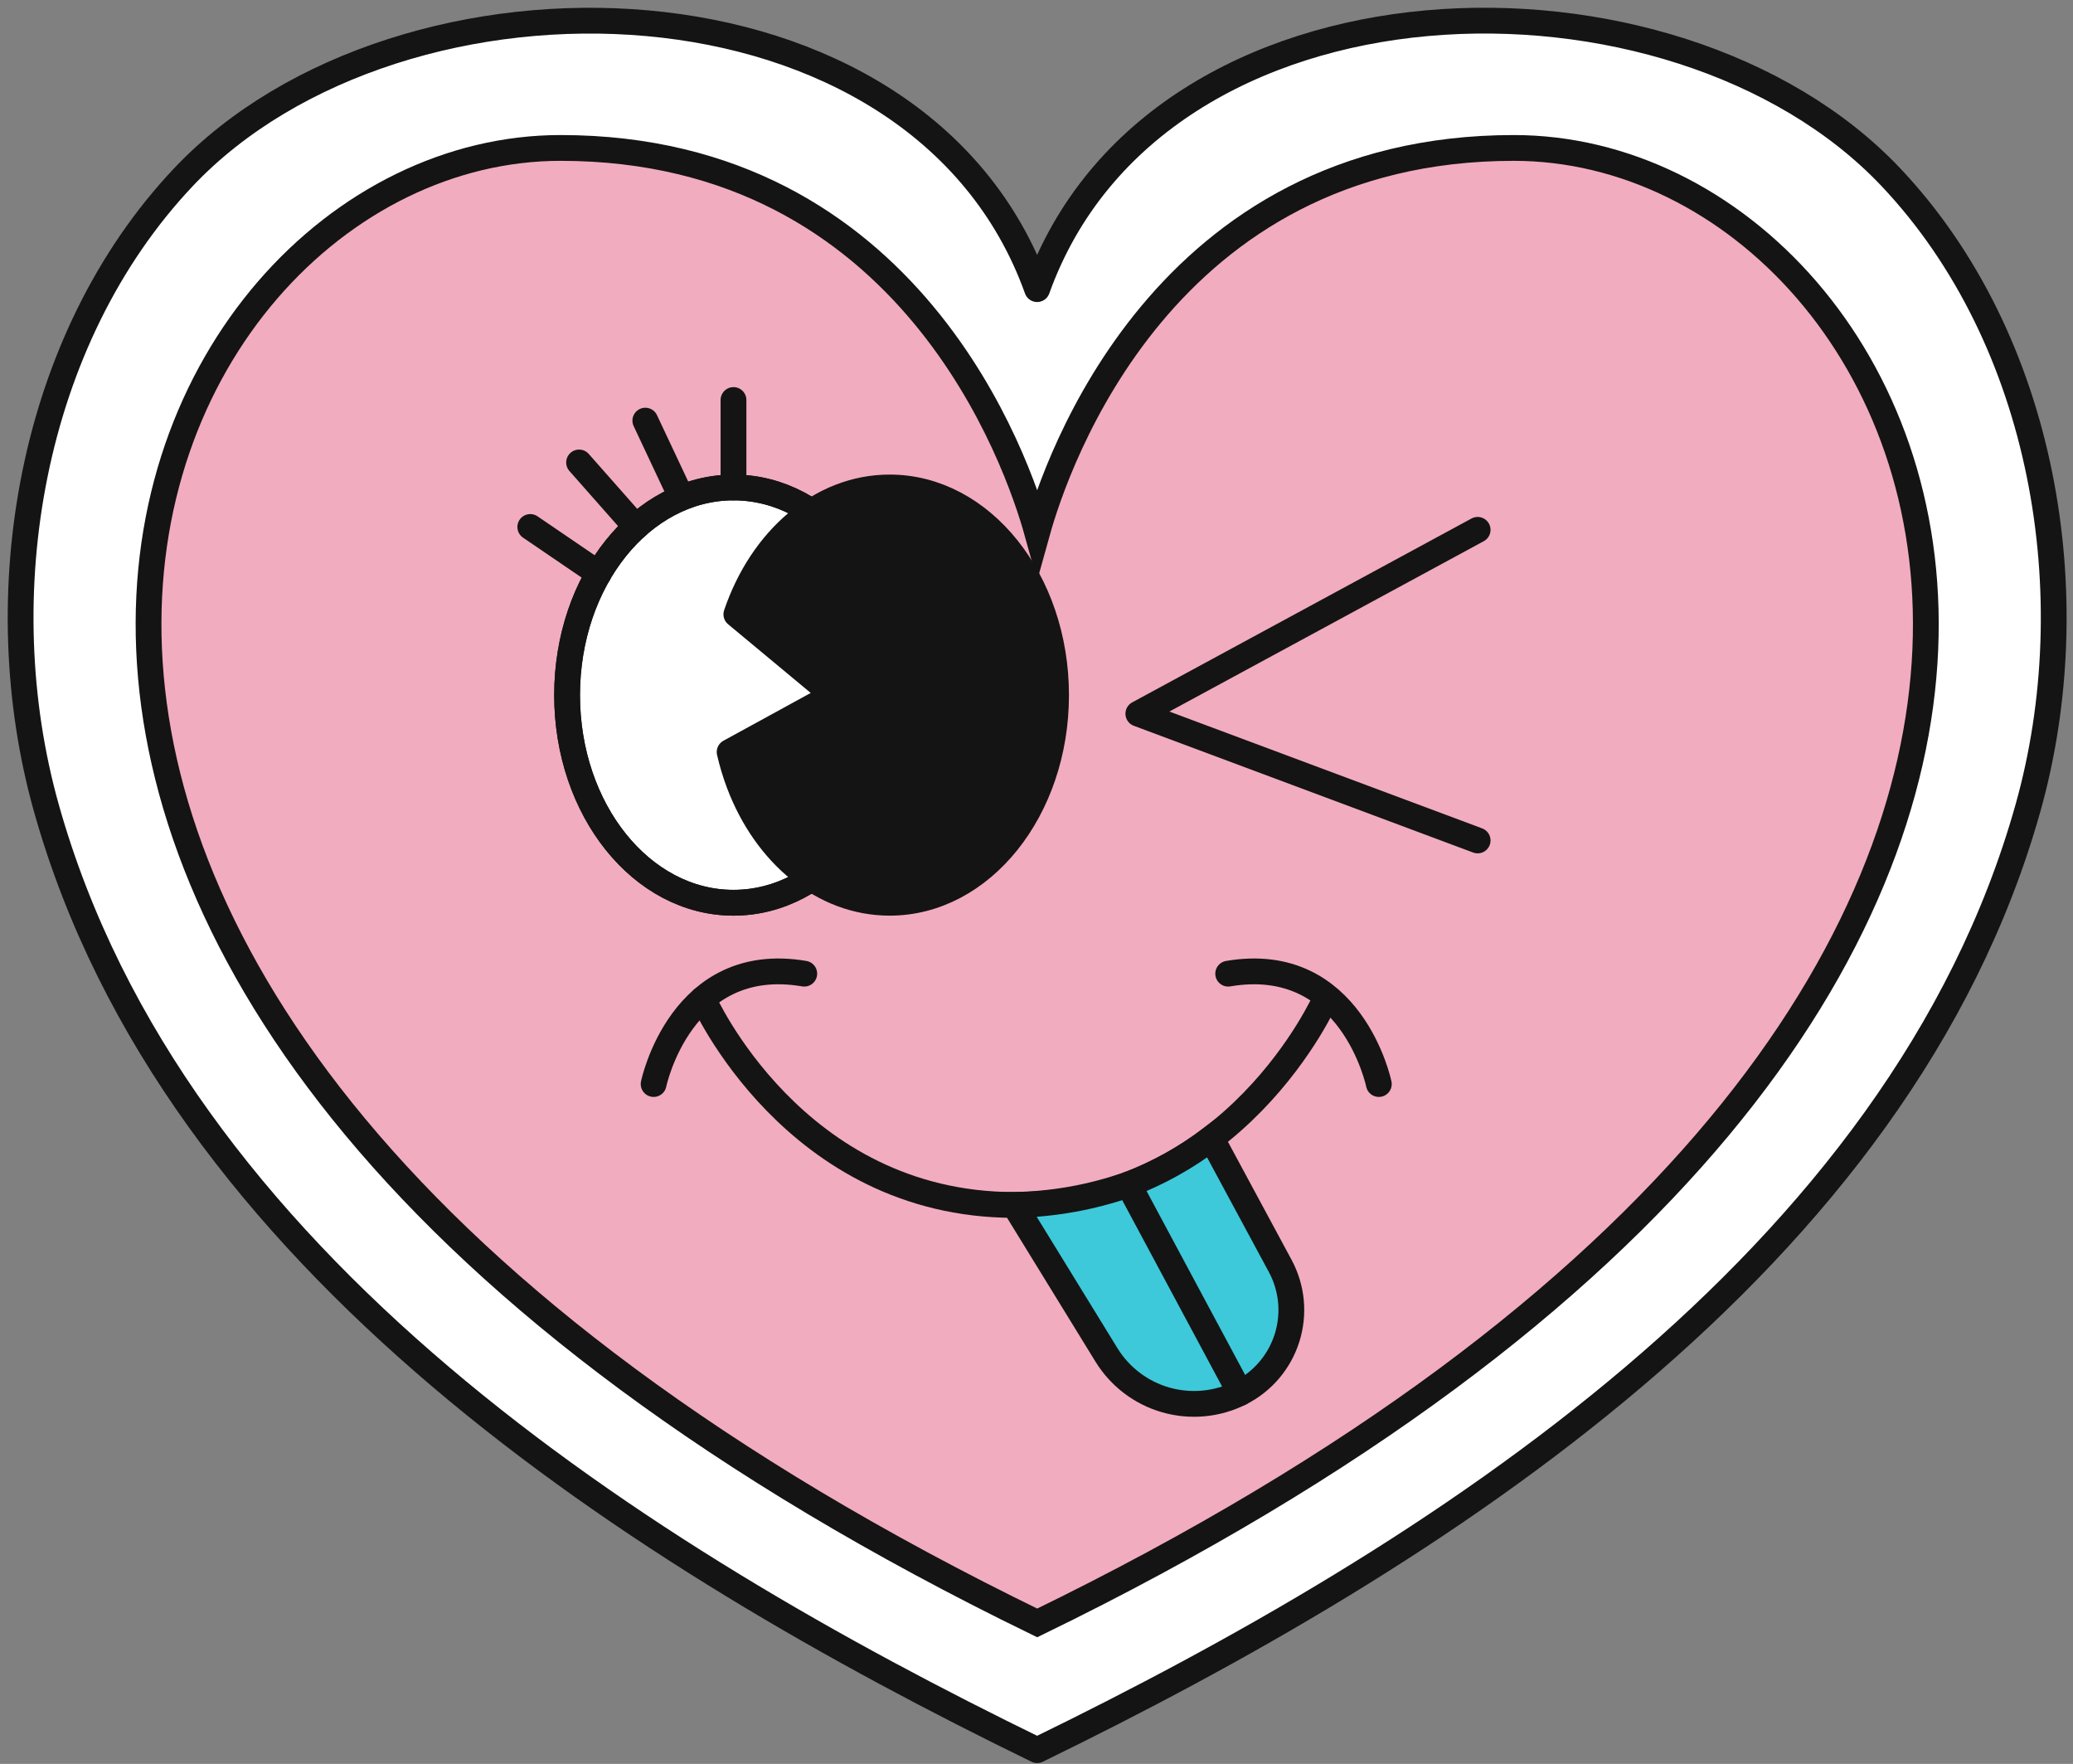 <svg width="201" height="171" viewBox="0 0 201 171" fill="none" xmlns="http://www.w3.org/2000/svg">
<rect x="0" y="0" width="201" height="171" fill="#808080" stroke="none"/>
<path d="M100.562 28.029C112.054 -3.997 162.301 -5.076 183.336 17.172C198.255 32.95 202.401 57.805 196.636 78.323C184.273 122.342 139.078 150.914 100.563 169.668C62.049 150.914 16.855 122.341 4.492 78.323C-1.27 57.805 2.876 32.95 17.792 17.172C38.833 -5.07 89.081 -3.993 100.562 28.029Z" fill="white" stroke="#141414" stroke-width="2.5" stroke-linecap="round" stroke-linejoin="round"/>
<path d="M100.566 51.609C102.418 44.95 112.779 14.342 146.781 14.342C189.413 14.342 225.947 96.352 100.57 157.334C-24.814 96.354 11.72 14.342 54.352 14.342C88.355 14.342 98.716 44.95 100.566 51.609Z" fill="#F2ACBF" stroke="#141414" stroke-width="2.5" stroke-miterlimit="10"/>
<path d="M71.12 87.517C80.031 87.517 87.254 78.504 87.254 67.387C87.254 56.269 80.031 47.257 71.12 47.257C62.21 47.257 54.986 56.269 54.986 67.387C54.986 78.504 62.21 87.517 71.12 87.517Z" fill="white" stroke="#141414" stroke-width="2.5" stroke-linecap="round" stroke-linejoin="round"/>
<path d="M70.746 72.906C70.982 73.942 71.289 74.961 71.663 75.956C74.242 82.788 79.812 87.517 86.263 87.517C95.174 87.517 102.397 78.505 102.397 67.387C102.397 56.269 95.174 47.257 86.263 47.257C79.58 47.257 73.846 52.327 71.397 59.557L80.823 67.392L70.746 72.906Z" fill="#141414" stroke="#141414" stroke-width="2.5" stroke-linecap="round" stroke-linejoin="round"/>
<path d="M71.12 87.517C80.031 87.517 87.254 78.504 87.254 67.387C87.254 56.269 80.031 47.257 71.12 47.257C62.21 47.257 54.986 56.269 54.986 67.387C54.986 78.504 62.21 87.517 71.12 87.517Z" stroke="#141414" stroke-width="2.5" stroke-linecap="round" stroke-linejoin="round"/>
<path d="M51.416 51.088L58.051 55.608" stroke="#141414" stroke-width="2.5" stroke-linecap="round" stroke-linejoin="round"/>
<path d="M56.148 44.834L61.669 51.088" stroke="#141414" stroke-width="2.5" stroke-linecap="round" stroke-linejoin="round"/>
<path d="M62.571 40.778L65.951 47.962" stroke="#141414" stroke-width="2.5" stroke-linecap="round" stroke-linejoin="round"/>
<path d="M71.12 38.778V47.258" stroke="#141414" stroke-width="2.5" stroke-linecap="round" stroke-linejoin="round"/>
<path d="M143.274 51.365L110.374 69.191L143.274 81.478" stroke="#141414" stroke-width="2.5" stroke-linecap="round" stroke-linejoin="round"/>
<path d="M63.376 105.092C63.376 105.092 66.009 92.353 77.983 94.392" stroke="#141414" stroke-width="2.5" stroke-linecap="round" stroke-linejoin="round"/>
<path d="M133.693 105.092C133.693 105.092 131.06 92.353 119.086 94.392" stroke="#141414" stroke-width="2.5" stroke-linecap="round" stroke-linejoin="round"/>
<path d="M128.526 96.83C128.526 96.83 119.732 116.802 98.346 116.814C76.959 116.802 68.165 96.83 68.165 96.83" stroke="#141414" stroke-width="2.5" stroke-linecap="round" stroke-linejoin="round"/>
<path d="M98.346 116.811L107.284 131.353C108.591 133.479 110.649 135.037 113.049 135.72C115.45 136.402 118.019 136.159 120.249 135.038C121.325 134.497 122.281 133.746 123.062 132.83C123.842 131.913 124.431 130.849 124.793 129.701C125.154 128.553 125.282 127.344 125.169 126.145C125.055 124.947 124.702 123.783 124.13 122.724L117.46 110.352C115.007 112.222 112.297 113.73 109.414 114.829C105.854 116.076 102.118 116.745 98.346 116.811Z" fill="#3DC9D9" stroke="#141414" stroke-width="2.5" stroke-miterlimit="10"/>
<path d="M109.414 114.829L120.249 135.039" stroke="#141414" stroke-width="2.5" stroke-linecap="round" stroke-linejoin="round"/>
</svg>
